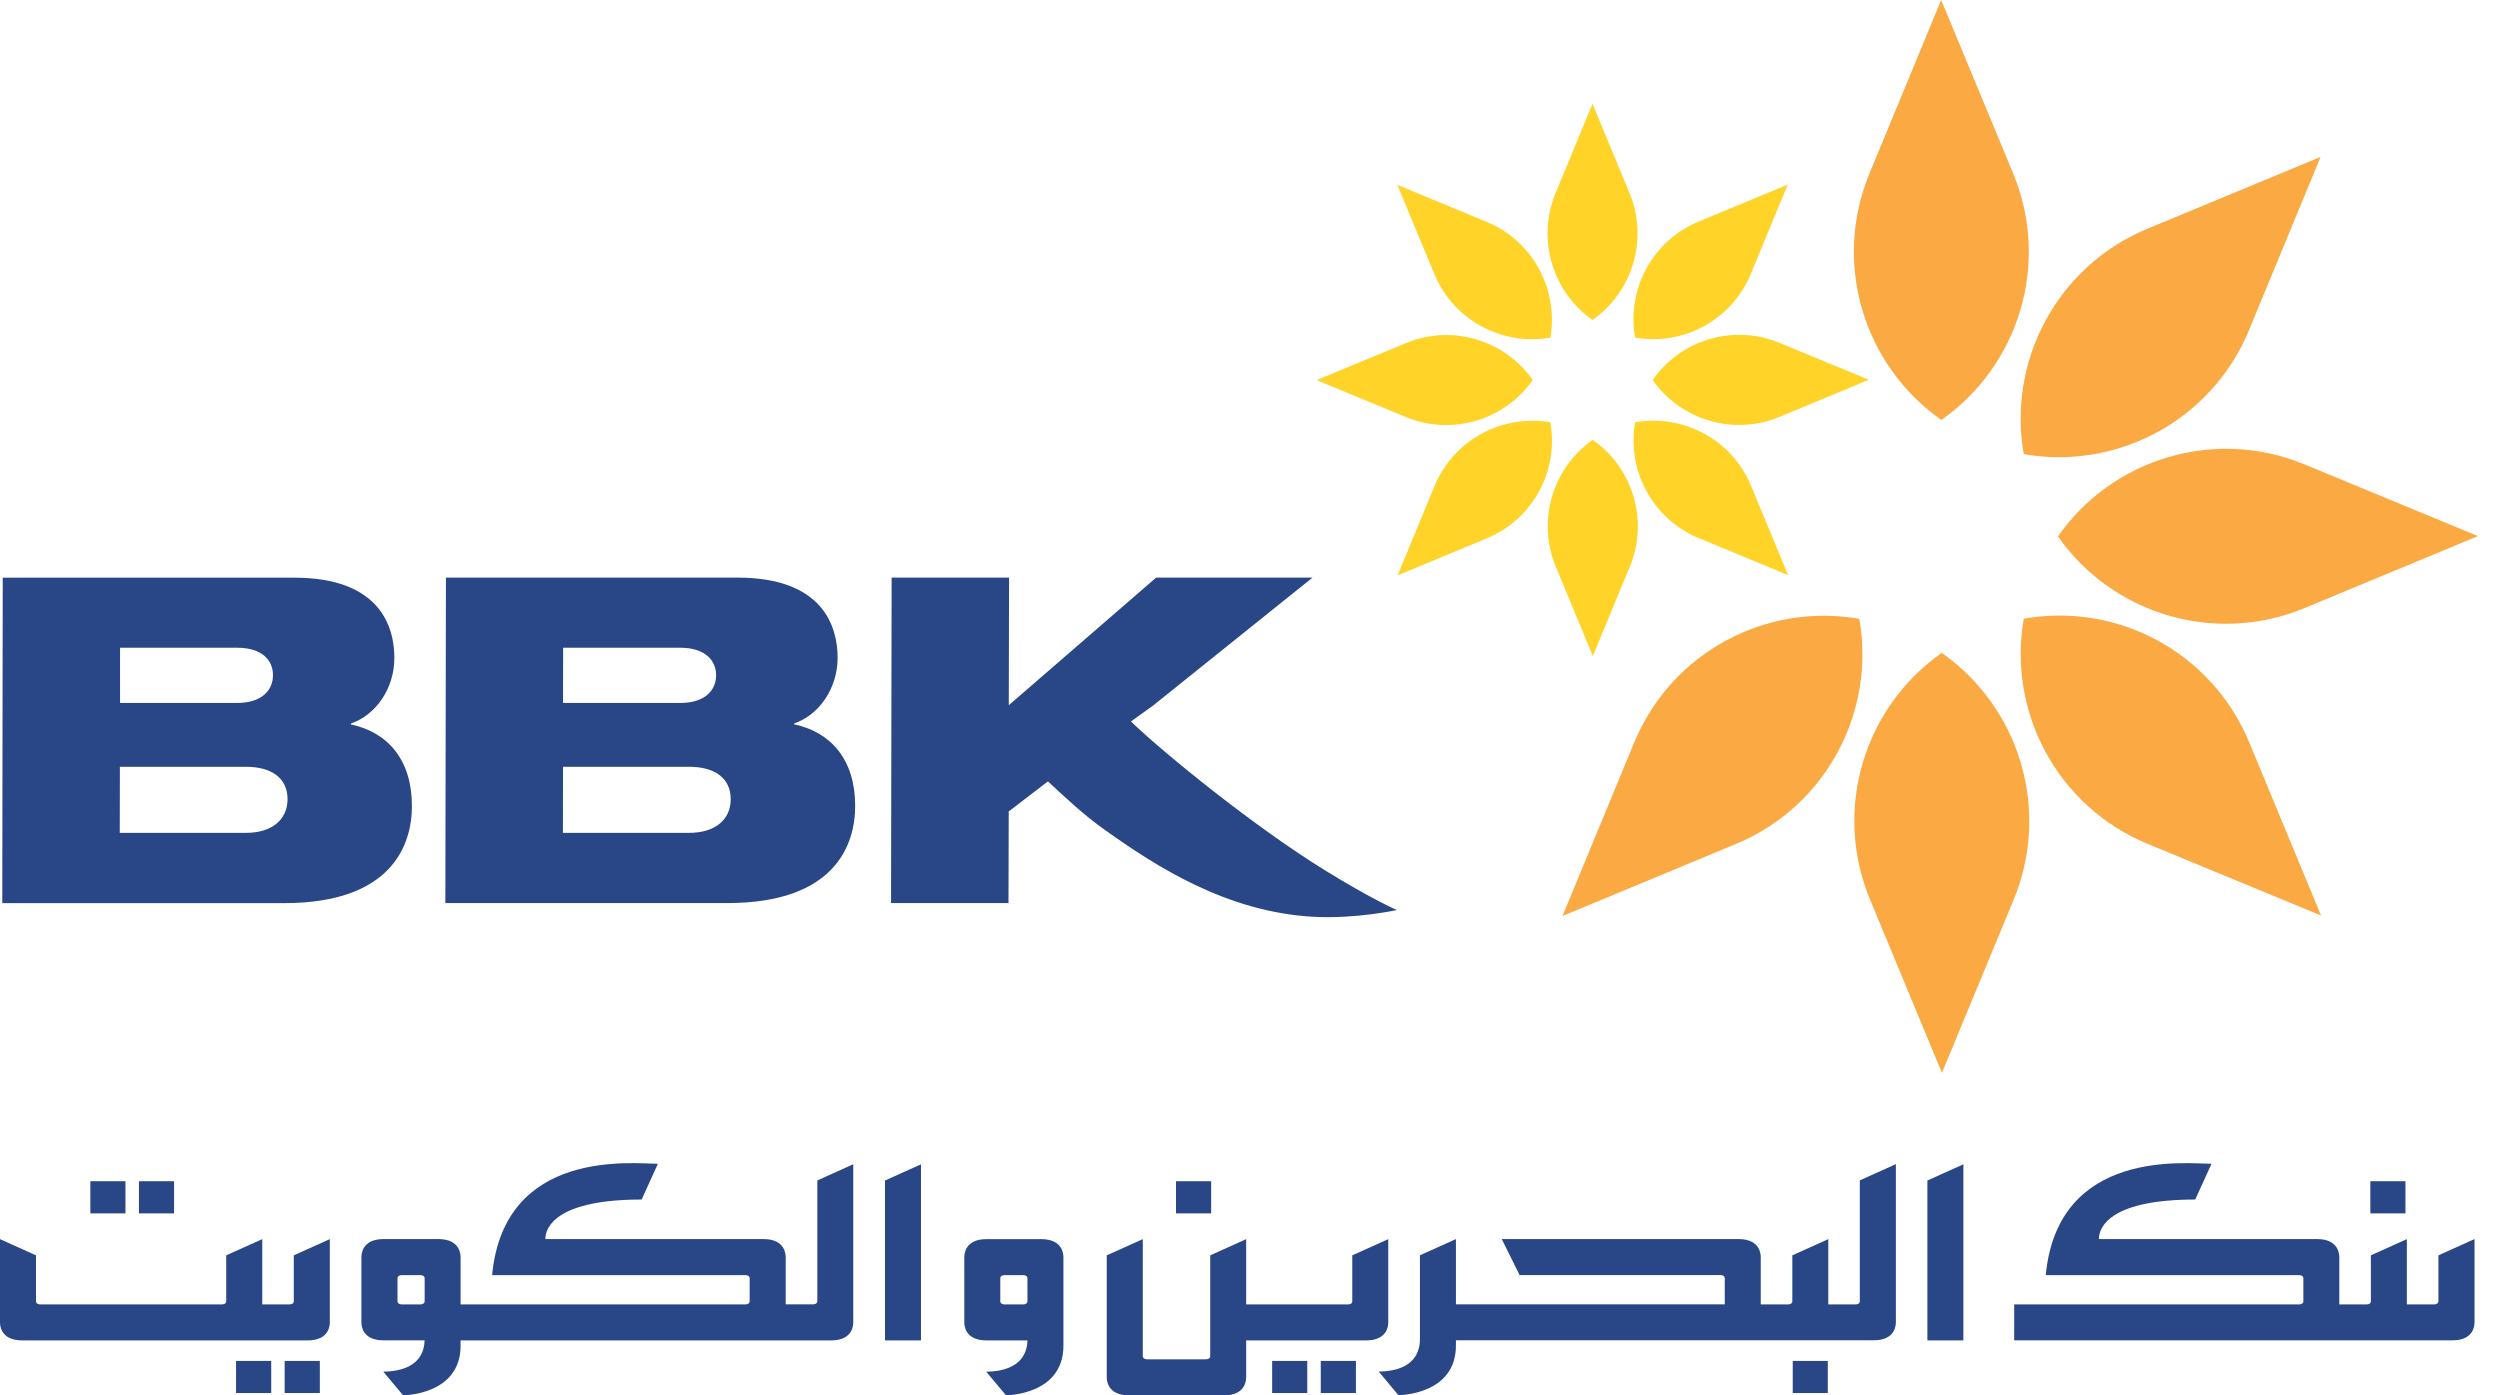 <svg width="43" height="24" viewBox="0 0 43 24" fill="none" xmlns="http://www.w3.org/2000/svg">
<g clip-path="url(#clip0_45_4284)">
<path d="M24.026 15.653C24.026 15.653 23.576 15.456 22.789 14.969C21.573 14.219 20.019 12.956 19.452 12.409L19.83 12.138L22.575 9.935H19.885L17.351 12.13L17.356 9.935H15.336L15.326 15.533H17.346L17.35 13.957L18.024 13.44C18.323 13.715 18.619 14.002 19.01 14.279C19.886 14.902 21.098 15.688 22.596 15.769C23.341 15.807 24.026 15.652 24.026 15.652M9.685 12.091H11.697C12.13 12.091 12.317 11.87 12.317 11.613C12.317 11.362 12.131 11.141 11.698 11.141H9.686L9.684 12.091H9.685ZM11.855 14.325C12.28 14.325 12.568 14.114 12.568 13.745C12.569 13.376 12.281 13.189 11.857 13.189H9.684L9.682 14.325H11.854H11.855ZM7.67 9.935H12.686C14.154 9.935 14.407 10.773 14.407 11.315C14.406 11.839 14.091 12.295 13.659 12.444V12.458C14.295 12.593 14.71 13.07 14.709 13.863C14.709 14.529 14.365 15.533 12.507 15.533H7.66L7.67 9.935ZM2.063 12.091H4.074C4.507 12.091 4.695 11.87 4.695 11.613C4.695 11.356 4.509 11.141 4.077 11.141H2.065V12.091H2.063ZM4.233 14.325C4.657 14.325 4.945 14.114 4.946 13.745C4.946 13.376 4.659 13.189 4.235 13.189H2.062L2.06 14.325H4.233ZM0.047 9.936H5.063C6.531 9.936 6.784 10.774 6.783 11.316C6.783 11.841 6.468 12.296 6.035 12.445V12.46C6.671 12.594 7.086 13.071 7.085 13.864C7.085 14.53 6.742 15.534 4.885 15.534H0.039L0.047 9.936Z" fill="#294786"/>
<path d="M7.304 22.379C7.304 22.392 7.302 22.436 7.222 22.436H6.919C6.838 22.436 6.837 22.392 6.837 22.379V21.99C6.837 21.976 6.837 21.932 6.919 21.932H7.222C7.302 21.932 7.304 21.975 7.304 21.99V22.379ZM13.514 22.436V21.626C13.514 21.589 13.514 21.312 13.133 21.312H9.38C9.38 21.083 9.611 20.632 11.036 20.632L11.316 20.017C10.896 20.017 8.673 19.742 8.464 21.932H12.812C12.893 21.932 12.894 21.975 12.894 21.99V22.379C12.894 22.392 12.893 22.436 12.812 22.436H7.922V21.626C7.922 21.589 7.922 21.312 7.541 21.312H6.596C6.216 21.312 6.216 21.589 6.216 21.626V22.741C6.216 22.78 6.216 23.054 6.596 23.054H7.303C7.298 23.213 7.241 23.582 6.593 23.593L6.933 23.999C6.933 23.999 7.922 23.999 7.922 23.146V23.055H14.296C14.676 23.055 14.676 22.781 14.676 22.742V20.025L14.058 20.304V22.378C14.058 22.391 14.056 22.435 13.975 22.435H13.513L13.514 22.436Z" fill="#294786"/>
<path d="M33.151 23.055H33.77V20.026L33.151 20.305V23.055Z" fill="#294786"/>
<path d="M15.222 23.055H15.841V20.026L15.222 20.305V23.055Z" fill="#294786"/>
<path d="M41.941 21.592V22.379C41.941 22.392 41.938 22.436 41.859 22.436H41.398V21.313L40.779 21.592V22.379C40.779 22.392 40.779 22.436 40.698 22.436H40.236V21.626C40.236 21.589 40.236 21.312 39.855 21.312H36.101C36.101 21.083 36.332 20.632 37.758 20.632L38.038 20.017C37.618 20.017 35.396 19.742 35.187 21.932H39.536C39.617 21.932 39.618 21.975 39.618 21.99V22.379C39.618 22.392 39.617 22.436 39.536 22.436H34.644V23.054H42.181C42.562 23.054 42.562 22.78 42.562 22.741V21.312L41.943 21.591L41.941 21.592Z" fill="#294786"/>
<path d="M31.989 22.379C31.989 22.392 31.989 22.436 31.908 22.436H31.447V21.313L30.828 21.592V22.379C30.828 22.392 30.828 22.436 30.745 22.436H30.285V21.626C30.285 21.589 30.285 21.312 29.904 21.312H25.83L26.137 21.931H29.584C29.665 21.931 29.666 21.975 29.666 21.989V22.435H25.042V21.312L24.423 21.591V23.01C24.423 23.122 24.433 23.58 23.714 23.591L24.052 23.997C24.052 23.997 25.042 23.997 25.042 23.144V23.053H32.228C32.609 23.053 32.609 22.779 32.609 22.74V20.023L31.989 20.302V22.377V22.379Z" fill="#294786"/>
<path d="M23.878 22.742V21.313L23.259 21.592V22.379C23.259 22.392 23.259 22.436 23.178 22.436H21.434V21.313L20.816 21.592V23.323C20.816 23.337 20.814 23.38 20.735 23.38H19.737C19.657 23.38 19.656 23.336 19.656 23.323V21.313L19.036 21.592V23.686C19.036 23.724 19.036 24 19.417 24H21.054C21.434 24 21.434 23.724 21.434 23.686V23.055H23.498C23.878 23.055 23.878 22.781 23.878 22.742Z" fill="#294786"/>
<path d="M17.672 22.379C17.672 22.392 17.671 22.436 17.59 22.436H17.287C17.206 22.436 17.205 22.392 17.205 22.379V21.99C17.205 21.976 17.206 21.932 17.287 21.932H17.59C17.67 21.932 17.672 21.976 17.672 21.99V22.379ZM17.912 21.313H16.967C16.586 21.313 16.586 21.59 16.586 21.627V22.742C16.586 22.781 16.586 23.055 16.967 23.055H17.672C17.668 23.214 17.61 23.583 16.963 23.594L17.303 23.999C17.303 23.999 18.291 23.999 18.291 23.146V21.627C18.291 21.59 18.291 21.313 17.91 21.313" fill="#294786"/>
<path d="M5.053 21.592V22.379C5.053 22.392 5.053 22.436 4.971 22.436H4.511V21.313L3.891 21.592V22.379C3.891 22.392 3.891 22.436 3.809 22.436H0.701C0.62 22.436 0.619 22.392 0.619 22.379V21.592L0 21.313V22.742C0 22.781 0 23.055 0.381 23.055H5.292C5.673 23.055 5.673 22.781 5.673 22.742V21.313L5.053 21.592Z" fill="#294786"/>
<path d="M40.77 20.317H41.374V20.87H40.77V20.317Z" fill="#294786"/>
<path d="M20.227 20.317H20.832V20.87H20.227V20.317Z" fill="#294786"/>
<path d="M2.39 20.317H2.994V20.87H2.39V20.317Z" fill="#294786"/>
<path d="M1.554 20.317H2.158V20.87H1.554V20.317Z" fill="#294786"/>
<path d="M4.896 23.408H5.501V23.96H4.896V23.408Z" fill="#294786"/>
<path d="M4.06 23.408H4.665V23.96H4.06V23.408Z" fill="#294786"/>
<path d="M22.717 23.408H23.322V23.96H22.717V23.408Z" fill="#294786"/>
<path d="M21.881 23.408H22.485V23.96H21.881V23.408Z" fill="#294786"/>
<path d="M30.835 23.408H31.438V23.96H30.835V23.408Z" fill="#294786"/>
<path d="M24.673 8.361C25.005 7.559 25.845 7.121 26.666 7.264C26.812 8.086 26.375 8.927 25.573 9.259L24.039 9.896L24.673 8.362V8.361Z" fill="#FFD327"/>
<path d="M24.18 5.902C24.981 5.569 25.885 5.853 26.363 6.536C25.886 7.219 24.983 7.505 24.181 7.173L22.644 6.538L24.18 5.902Z" fill="#FFD327"/>
<path d="M28.123 5.806C27.977 4.985 28.414 4.144 29.216 3.811L30.749 3.175L30.114 4.711C29.782 5.514 28.943 5.951 28.121 5.806" fill="#FFD327"/>
<path d="M28.426 6.535C28.902 5.851 29.806 5.565 30.608 5.898L32.144 6.532L30.609 7.17C29.807 7.503 28.903 7.218 28.426 6.536" fill="#FFD327"/>
<path d="M27.393 5.505C26.71 5.027 26.425 4.123 26.756 3.321L27.391 1.785L28.027 3.319C28.36 4.122 28.075 5.025 27.392 5.503" fill="#FFD327"/>
<path d="M26.666 5.807C25.845 5.952 25.004 5.515 24.671 4.714L24.034 3.18L25.569 3.815C26.372 4.147 26.809 4.986 26.666 5.808" fill="#FFD327"/>
<path d="M27.396 7.566C28.079 8.043 28.365 8.947 28.032 9.748L27.397 11.284L26.76 9.749C26.428 8.947 26.711 8.043 27.395 7.566" fill="#FFD327"/>
<path d="M28.124 7.264C28.945 7.118 29.786 7.555 30.119 8.357L30.755 9.892L29.22 9.256C28.417 8.925 27.98 8.085 28.124 7.263" fill="#FFD327"/>
<path d="M28.108 12.772C28.753 11.213 30.385 10.362 31.98 10.644C32.263 12.239 31.414 13.871 29.856 14.517L26.875 15.755L28.108 12.772Z" fill="#FAA943"/>
<path d="M34.809 7.811C34.527 6.216 35.376 4.582 36.932 3.936L39.914 2.699L38.681 5.682C38.036 7.24 36.405 8.091 34.808 7.811" fill="#FAA943"/>
<path d="M35.397 9.226C36.325 7.897 38.08 7.344 39.638 7.988H39.639L42.62 9.221L39.639 10.458C38.081 11.105 36.325 10.553 35.397 9.226Z" fill="#FAA943"/>
<path d="M33.394 7.225C32.066 6.297 31.511 4.542 32.155 2.984L33.388 0L34.625 2.98C35.272 4.539 34.718 6.294 33.392 7.223" fill="#FAA943"/>
<path d="M33.397 11.229C34.724 12.157 35.279 13.911 34.636 15.471L33.401 18.453L32.165 15.472C31.518 13.914 32.071 12.159 33.398 11.229" fill="#FAA943"/>
<path d="M34.812 10.641C36.407 10.359 38.039 11.208 38.685 12.765L39.922 15.747L36.938 14.514C35.379 13.869 34.529 12.238 34.809 10.641" fill="#FAA943"/>
</g>
<defs>
<clipPath id="clip0_45_4284">
<rect width="42.621" height="24" fill="white"/>
</clipPath>
</defs>
</svg>
